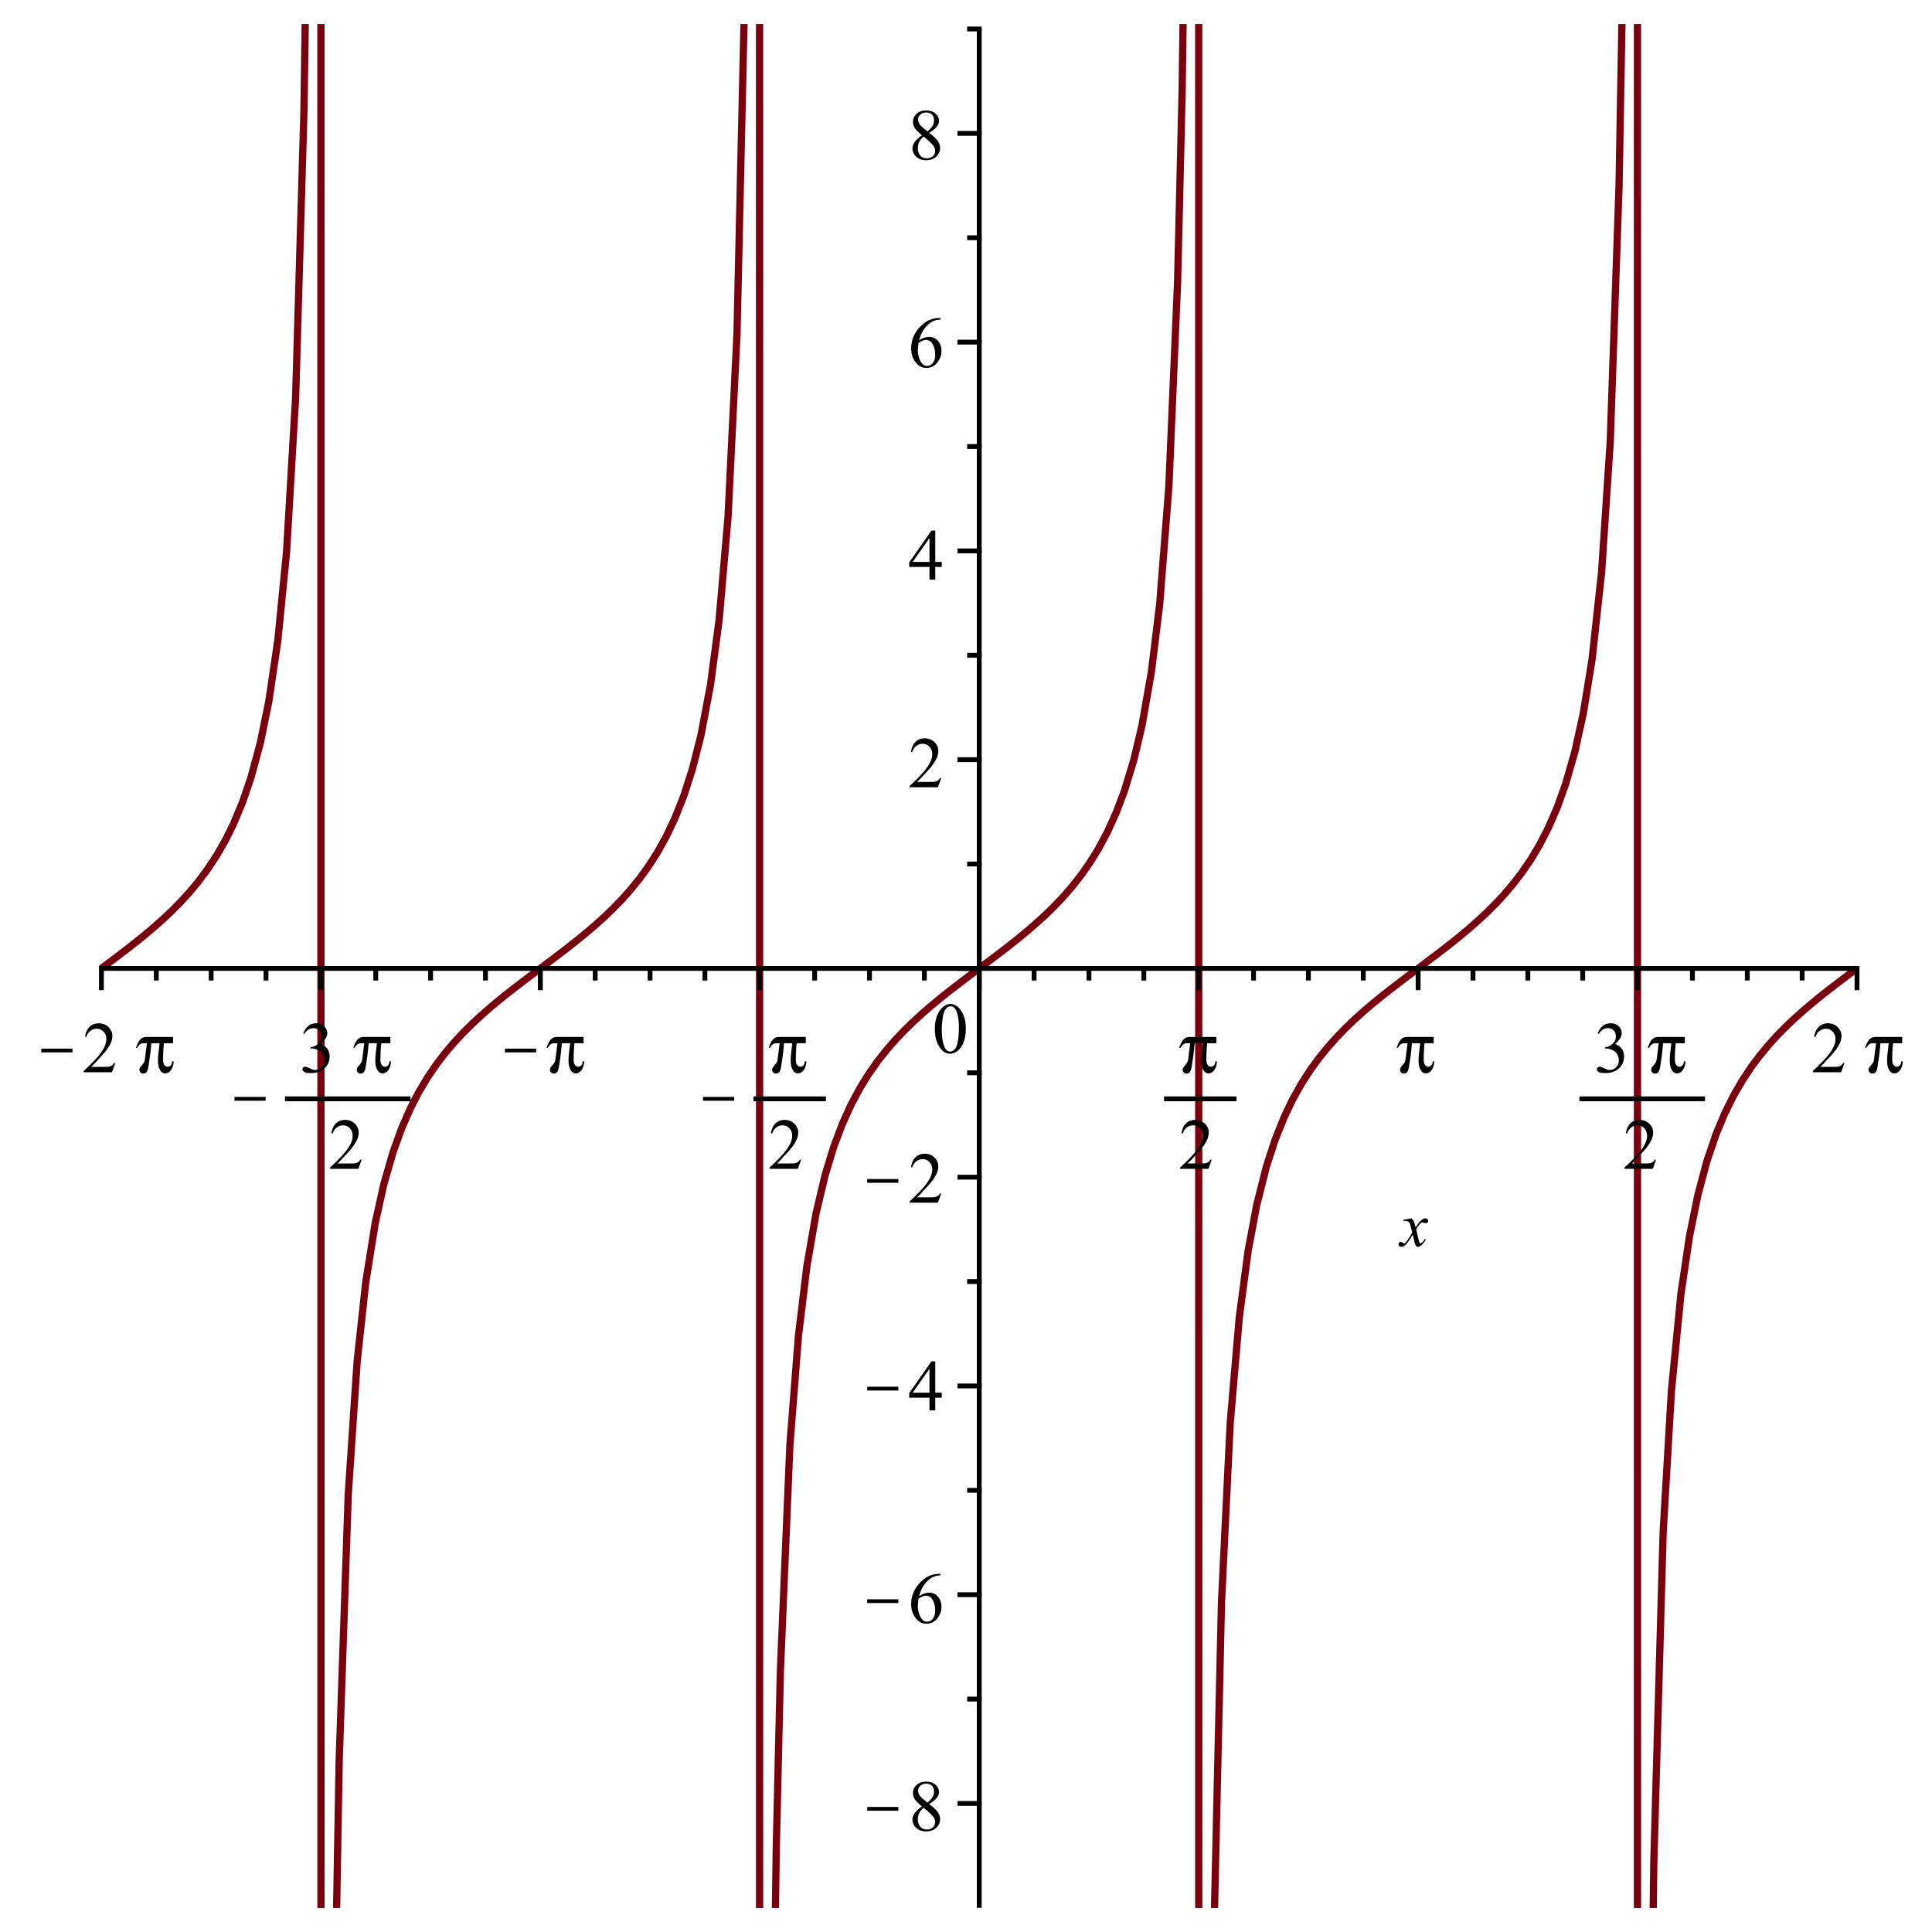 <?xml version="1.0" encoding="UTF-8"?>
<svg xmlns="http://www.w3.org/2000/svg" xmlns:xlink="http://www.w3.org/1999/xlink" width="555pt" height="555pt" viewBox="0 0 555 555" version="1.1">
<defs>
<clipPath id="clip1">
  <path d="M 28 6.898 L 535 6.898 L 535 548.102 L 28 548.102 Z M 28 6.898 "/>
</clipPath>
<clipPath id="clip2">
  <path d="M 11 301 L 20.812 301 L 20.812 303 L 11 303 Z M 11 301 "/>
</clipPath>
<clipPath id="clip3">
  <path d="M 67 315 L 76.312 315 L 76.312 317 L 67 317 Z M 67 315 "/>
</clipPath>
<clipPath id="clip4">
  <path d="M 145 301 L 154.012 301 L 154.012 303 L 145 303 Z M 145 301 "/>
</clipPath>
<clipPath id="clip5">
  <path d="M 201 315 L 210.902 315 L 210.902 317 L 201 317 Z M 201 315 "/>
</clipPath>
<clipPath id="clip6">
  <path d="M 280 7 L 282 7 L 282 548.062 L 280 548.062 Z M 280 7 "/>
</clipPath>
<clipPath id="clip7">
  <path d="M 249 519 L 258.074 519 L 258.074 521 L 249 521 Z M 249 519 "/>
</clipPath>
<clipPath id="clip8">
  <path d="M 249 459 L 258.074 459 L 258.074 461 L 249 461 Z M 249 459 "/>
</clipPath>
<clipPath id="clip9">
  <path d="M 249 398 L 258.074 398 L 258.074 400 L 249 400 Z M 249 398 "/>
</clipPath>
<clipPath id="clip10">
  <path d="M 249 338 L 258.074 338 L 258.074 340 L 249 340 Z M 249 338 "/>
</clipPath>
</defs>
<g id="surface1">
<rect x="0" y="0" width="555" height="555" style="fill:rgb(100%,100%,100%);fill-opacity:1;stroke:none;"/>
<g clip-path="url(#clip1)" clip-rule="nonzero">
<path style="fill:none;stroke-width:20.812;stroke-linecap:butt;stroke-linejoin:round;stroke:rgb(47.069%,0%,5.489%);stroke-opacity:1;stroke-miterlimit:10;" d="M 291.367 2768.047 L 317.891 2787.891 L 340.977 2805.312 L 366.914 2825.156 L 393.008 2845.664 L 419.023 2866.797 L 443.125 2887.188 L 468.086 2909.336 L 493.867 2933.672 L 519.609 2959.688 L 546.055 2988.828 L 569.375 3016.914 L 595.586 3051.953 L 621.953 3091.836 L 647.344 3135.977 L 670.391 3182.461 L 697.812 3248.398 L 721.016 3316.68 L 748.047 3416.914 L 771.953 3533.633 L 798.203 3710.859 L 823.164 3963.906 L 849.258 4409.062 L 873.203 5232.305 L 886.094 6131.406 L 899.023 8046.133 L 905.703 10252.305 L 906.523 10891.914 L 921.836 10891.914 L 922.07 -5341.875 L 936.719 -5341.875 L 937.5 -4884.336 L 943.32 -2809.648 L 949.18 -1618.516 L 961.758 -230.547 L 974.375 493.633 L 1000.43 1257.734 L 1025.938 1638.555 L 1050.586 1866.055 L 1077.969 2036.836 L 1102.539 2148.047 L 1128.828 2239.336 L 1152.617 2305.586 L 1178.633 2365.352 L 1203.125 2412.812 L 1228.711 2455.625 L 1253.75 2492.266 L 1279.922 2526.406 L 1305.156 2556.016 L 1330.977 2583.711 L 1356.562 2609.102 L 1380.078 2630.938 L 1406.992 2654.609 L 1431.094 2674.766 L 1456.797 2695.43 L 1481.406 2714.648 L 1508.711 2735.469 L 1532.344 2753.242 L 1559.219 2773.32 L 1583.672 2791.641 L 1610.391 2811.875 L 1633.516 2829.688 L 1659.805 2850.469 L 1685.195 2871.289 L 1710.586 2892.969 L 1735.898 2915.781 L 1760.156 2939.062 L 1786.445 2966.094 L 1811.445 2994.18 L 1837.812 3026.68 L 1861.641 3059.492 L 1888.008 3100.469 L 1913.242 3145.703 L 1938.438 3198.633 L 1964.727 3265.156 L 1988.984 3340.625 L 2013.789 3438.438 L 2041.172 3583.594 L 2065.977 3770.938 L 2091.367 4064.258 L 2117.148 4590.703 L 2140.859 5641.758 L 2153.516 6898.047 L 2166.133 10080.195 L 2167.617 10891.914 L 2181.992 10891.914 L 2182.188 -5341.875 L 2197.617 -5341.875 L 2197.93 -5070.703 L 2204.648 -2683.398 L 2211.328 -1408.906 L 2218.047 -615.898 L 2229.883 236.133 L 2241.719 748.242 L 2269.062 1397.969 L 2293.711 1712.93 L 2318.125 1914.062 L 2344.336 2064.805 L 2370.664 2175.82 L 2394.648 2254.375 L 2420.078 2321.953 L 2444.922 2376.602 L 2471.836 2426.719 L 2495.156 2464.219 L 2521.875 2502.227 L 2547.031 2534.062 L 2571.953 2562.656 L 2596.875 2588.945 L 2622.305 2613.789 L 2649.258 2638.477 L 2673.945 2659.805 L 2698.359 2680 L 2724.414 2700.781 L 2750.43 2720.977 L 2773.789 2738.672 L 2801.445 2759.453 L 2824.609 2776.758 L 2851.68 2797.07 L 2877.539 2816.719 L 2900.586 2834.57 L 2926.523 2855.234 L 2952.656 2876.836 L 2978.633 2899.375 L 3002.734 2921.445 L 3027.695 2945.781 L 3053.516 2972.891 L 3079.258 3002.422 L 3105.703 3036.055 L 3128.984 3069.102 L 3155.234 3111.328 L 3181.562 3160.586 L 3206.953 3216.758 L 3230.039 3277.891 L 3257.461 3368.242 L 3280.664 3466.602 L 3307.695 3620.703 L 3331.602 3816.406 L 3357.812 4153.047 L 3382.812 4739.219 L 3395.859 5286.875 L 3408.867 6245.664 L 3420.859 8098.984 L 3426.367 10891.914 L 3443.516 10891.914 L 3443.711 -5341.875 L 3458.281 -5341.875 L 3458.633 -5125.039 L 3472.031 -1425.312 L 3485.469 -82.695 L 3508.828 944.492 L 3534.023 1462.773 L 3560.078 1765.82 L 3585.547 1957.227 L 3610.195 2088.672 L 3637.578 2197.5 L 3662.188 2273.633 L 3688.477 2339.609 L 3712.266 2389.531 L 3738.281 2436.211 L 3762.773 2474.375 L 3788.359 2509.688 L 3813.398 2540.625 L 3839.57 2570.039 L 3864.805 2596.055 L 3890.586 2620.82 L 3916.172 2643.867 L 3939.688 2663.984 L 3966.641 2686.055 L 3990.742 2705.117 L 4016.445 2724.922 L 4041.055 2743.516 L 4068.359 2763.984 L 4091.992 2781.68 L 4118.828 2801.875 L 4143.281 2820.508 L 4170.078 2841.406 L 4193.164 2859.961 L 4219.453 2881.914 L 4244.844 2904.219 L 4270.234 2927.773 L 4295.508 2952.93 L 4319.805 2978.984 L 4346.055 3009.766 L 4371.094 3042.305 L 4397.461 3080.781 L 4421.289 3120.508 L 4447.656 3171.406 L 4472.891 3229.375 L 4498.086 3299.609 L 4524.375 3391.875 L 4548.594 3502.305 L 4573.438 3655.391 L 4600.82 3906.133 L 4625.625 4279.727 L 4650.977 5015.938 L 4663.906 5742.422 L 4676.797 7149.375 L 4682.695 8361.016 L 4688.633 10494.414 L 4689.297 10891.914 L 4703.867 10891.914 L 4704.062 -5341.875 L 4719.219 -5341.875 L 4719.453 -5121.016 L 4725.781 -2806.641 L 4738.32 -751.602 L 4750.859 200.078 L 4777.695 1148.789 L 4801.367 1553.828 L 4828.711 1832.539 L 4853.359 1998.633 L 4877.734 2118.359 L 4903.945 2216.25 L 4930.312 2293.359 L 4954.297 2350.781 L 4979.727 2402.148 L 5004.57 2445.156 L 5031.484 2485.703 L 5054.766 2516.914 L 5081.523 2549.141 L 5106.68 2576.758 L 5131.602 2601.953 L 5156.523 2625.508 L 5181.953 2648.164 L 5208.867 2670.938 L 5233.594 2690.977 L 5258.008 2710.117 L 5284.062 2730.117 L 5310.078 2749.727 L 5334.609 2768.047 " transform="matrix(0.1,0,0,-0.1,0,555)"/>
</g>
<path style="fill:none;stroke-width:13.875;stroke-linecap:butt;stroke-linejoin:round;stroke:rgb(0%,0%,0%);stroke-opacity:1;stroke-miterlimit:10;" d="M 291.367 2768.047 L 5334.609 2768.047 " transform="matrix(0.1,0,0,-0.1,0,555)"/>
<path style=" stroke:none;fill-rule:nonzero;fill:rgb(0%,0%,0%);fill-opacity:1;" d="M 405.496 349.996 C 405.785 350.301 406.004 350.609 406.145 350.93 C 406.262 351.129 406.438 351.68 406.664 352.574 L 407.449 351.426 C 407.648 351.137 407.898 350.867 408.195 350.613 C 408.492 350.363 408.746 350.184 408.965 350.082 C 409.109 350.023 409.27 349.996 409.441 349.996 C 409.688 349.996 409.887 350.066 410.039 350.203 C 410.188 350.34 410.266 350.504 410.266 350.691 C 410.266 350.922 410.223 351.078 410.137 351.164 C 409.977 351.312 409.789 351.383 409.57 351.383 C 409.441 351.383 409.312 351.355 409.184 351.297 C 408.906 351.211 408.719 351.164 408.617 351.164 C 408.473 351.164 408.309 351.246 408.117 351.406 C 407.758 351.711 407.324 352.301 406.82 353.184 L 407.535 356.195 C 407.648 356.66 407.742 356.938 407.816 357.031 C 407.891 357.125 407.969 357.172 408.055 357.172 C 408.172 357.172 408.316 357.109 408.488 356.977 C 408.805 356.703 409.082 356.348 409.312 355.914 L 409.613 356.066 C 409.238 356.762 408.77 357.34 408.207 357.801 C 407.891 358.062 407.613 358.191 407.383 358.191 C 407.051 358.191 406.789 358.004 406.602 357.629 C 406.473 357.395 406.219 356.414 405.844 354.68 C 404.918 356.27 404.184 357.289 403.633 357.734 C 403.27 358.039 402.922 358.191 402.59 358.191 C 402.359 358.191 402.145 358.105 401.941 357.93 C 401.809 357.801 401.746 357.629 401.746 357.41 C 401.746 357.223 401.809 357.062 401.941 356.934 C 402.07 356.805 402.23 356.738 402.418 356.738 C 402.605 356.738 402.801 356.832 403.004 357.02 C 403.16 357.152 403.285 357.215 403.371 357.215 C 403.43 357.215 403.516 357.172 403.633 357.086 C 403.906 356.855 404.281 356.371 404.758 355.633 C 405.234 354.895 405.547 354.359 405.691 354.027 C 405.328 352.598 405.137 351.848 405.105 351.773 C 404.977 351.383 404.805 351.109 404.586 350.949 C 404.367 350.789 404.043 350.711 403.609 350.711 C 403.48 350.711 403.328 350.719 403.156 350.734 L 403.156 350.406 L 405.496 349.996 "/>
<path style="fill:none;stroke-width:13.875;stroke-linecap:square;stroke-linejoin:miter;stroke:rgb(0%,0%,0%);stroke-opacity:1;stroke-miterlimit:10;" d="M 291.367 2768.047 L 291.367 2712.578 " transform="matrix(0.1,0,0,-0.1,0,555)"/>
<g clip-path="url(#clip2)" clip-rule="nonzero">
<path style=" stroke:none;fill-rule:nonzero;fill:rgb(0%,0%,0%);fill-opacity:1;" d="M 25.602 302.32 L 11.859 302.32 L 11.859 301.238 L 25.602 301.238 L 25.602 302.32 "/>
</g>
<path style=" stroke:none;fill-rule:nonzero;fill:rgb(0%,0%,0%);fill-opacity:1;" d="M 33.125 305.379 L 32.172 308.023 L 24.043 308.023 L 24.043 307.656 C 26.426 305.473 28.109 303.688 29.082 302.301 C 30.059 300.914 30.547 299.648 30.547 298.508 C 30.547 297.641 30.281 296.926 29.746 296.359 C 29.211 295.797 28.566 295.516 27.816 295.516 C 27.148 295.516 26.547 295.715 26.004 296.113 C 25.465 296.508 25.062 297.09 24.801 297.855 L 24.434 297.855 C 24.605 296.598 25.043 295.637 25.746 294.961 C 26.445 294.289 27.316 293.953 28.355 293.953 C 29.484 293.953 30.418 294.316 31.164 295.039 C 31.91 295.762 32.281 296.605 32.281 297.574 C 32.281 298.27 32.121 298.969 31.805 299.68 C 31.297 300.777 30.48 301.934 29.355 303.145 C 27.676 304.996 26.621 306.109 26.188 306.484 L 29.789 306.484 C 30.523 306.484 31.043 306.461 31.34 306.41 C 31.633 306.359 31.902 306.25 32.141 306.086 C 32.379 305.918 32.586 305.684 32.758 305.379 L 33.125 305.379 "/>
<path style=" stroke:none;fill-rule:nonzero;fill:rgb(0%,0%,0%);fill-opacity:1;" d="M 49.887 304.883 C 49.887 305.285 49.828 305.695 49.711 306.105 C 49.594 306.52 49.438 306.895 49.234 307.234 C 49.031 307.574 48.773 307.844 48.453 308.047 C 48.137 308.246 47.781 308.352 47.391 308.352 C 47 308.352 46.648 308.184 46.328 307.852 C 46.012 307.52 45.75 307.02 45.547 306.355 C 45.52 306.254 45.496 306.129 45.473 305.977 C 45.453 305.824 45.434 305.664 45.418 305.496 C 45.406 305.332 45.395 305.172 45.387 305.012 C 45.379 304.852 45.375 304.723 45.375 304.621 C 45.375 303.828 45.434 303.012 45.547 302.184 C 45.664 301.352 45.758 300.516 45.832 299.68 L 43.469 299.68 C 43.336 301.238 43.199 302.551 43.055 303.613 C 42.91 304.676 42.766 305.633 42.621 306.484 C 42.578 306.699 42.535 306.906 42.492 307.102 C 42.449 307.297 42.391 307.469 42.32 307.613 C 42.176 307.93 41.988 308.145 41.766 308.254 C 41.543 308.359 41.336 308.414 41.148 308.414 C 40.832 308.414 40.566 308.301 40.355 308.078 C 40.148 307.855 40.043 307.605 40.043 307.332 C 40.043 307.039 40.117 306.801 40.27 306.605 C 40.422 306.41 40.59 306.195 40.781 305.965 C 40.969 305.762 41.141 305.547 41.301 305.312 C 41.457 305.086 41.559 304.793 41.602 304.445 L 42.211 299.68 L 41.215 299.68 C 40.996 299.68 40.758 299.73 40.496 299.84 C 40.238 299.949 40.012 300.133 39.824 300.395 L 39.414 301 L 39.066 301 C 39.371 300.02 39.75 299.254 40.207 298.703 C 40.66 298.152 41.266 297.879 42.016 297.879 L 49.711 297.879 L 49.711 299.68 L 47.09 299.68 C 47.043 300.082 47.004 300.504 46.969 300.945 C 46.934 301.387 46.906 301.828 46.895 302.27 C 46.879 302.711 46.867 303.125 46.859 303.516 C 46.852 303.906 46.848 304.238 46.848 304.512 C 46.848 304.742 46.871 304.977 46.914 305.203 C 46.957 305.438 47.039 305.645 47.152 305.824 C 47.27 306.004 47.414 306.152 47.586 306.27 C 47.762 306.383 47.969 306.441 48.215 306.441 C 48.375 306.441 48.555 306.387 48.758 306.281 C 48.961 306.172 49.125 305.988 49.258 305.727 C 49.312 305.625 49.355 305.504 49.375 305.359 C 49.398 305.215 49.414 305.055 49.43 304.883 L 49.887 304.883 "/>
<path style="fill:none;stroke-width:13.875;stroke-linecap:square;stroke-linejoin:miter;stroke:rgb(0%,0%,0%);stroke-opacity:1;stroke-miterlimit:10;" d="M 921.797 2768.047 L 921.797 2712.578 " transform="matrix(0.1,0,0,-0.1,0,555)"/>
<g clip-path="url(#clip3)" clip-rule="nonzero">
<path style=" stroke:none;fill-rule:nonzero;fill:rgb(0%,0%,0%);fill-opacity:1;" d="M 81.102 316.195 L 67.359 316.195 L 67.359 315.113 L 81.102 315.113 L 81.102 316.195 "/>
</g>
<path style=" stroke:none;fill-rule:nonzero;fill:rgb(0%,0%,0%);fill-opacity:1;" d="M 87.086 296.859 C 87.477 295.934 87.973 295.219 88.574 294.715 C 89.172 294.207 89.918 293.953 90.816 293.953 C 91.914 293.953 92.762 294.316 93.352 295.039 C 93.801 295.574 94.023 296.145 94.023 296.754 C 94.023 297.762 93.395 298.805 92.141 299.871 C 92.977 300.203 93.613 300.68 94.047 301.293 C 94.48 301.906 94.695 302.633 94.695 303.473 C 94.695 304.656 94.32 305.684 93.57 306.551 C 92.574 307.691 91.141 308.262 89.277 308.262 C 88.336 308.262 87.703 308.148 87.367 307.914 C 87.035 307.684 86.871 307.438 86.871 307.18 C 86.871 306.977 86.949 306.805 87.109 306.656 C 87.27 306.516 87.457 306.441 87.672 306.441 C 87.848 306.441 88.02 306.473 88.191 306.527 C 88.309 306.559 88.574 306.676 88.984 306.887 C 89.395 307.094 89.676 307.223 89.82 307.266 C 90.078 307.34 90.348 307.375 90.621 307.375 C 91.316 307.375 91.918 307.105 92.43 306.57 C 92.945 306.035 93.199 305.406 93.199 304.684 C 93.199 304.152 93.086 303.633 92.855 303.125 C 92.664 302.734 92.473 302.445 92.27 302.258 C 91.98 301.98 91.578 301.738 91.066 301.52 C 90.551 301.305 90.035 301.195 89.516 301.195 L 89.191 301.195 L 89.191 300.871 C 89.727 300.812 90.262 300.625 90.793 300.305 C 91.328 299.988 91.719 299.605 91.965 299.156 C 92.211 298.711 92.332 298.219 92.332 297.684 C 92.332 296.988 92.117 296.426 91.684 295.992 C 91.25 295.559 90.707 295.344 90.059 295.344 C 89.004 295.344 88.121 295.906 87.414 297.031 L 87.086 296.859 "/>
<path style=" stroke:none;fill-rule:nonzero;fill:rgb(0%,0%,0%);fill-opacity:1;" d="M 112.32 304.883 C 112.32 305.285 112.266 305.695 112.148 306.105 C 112.031 306.52 111.875 306.895 111.672 307.234 C 111.469 307.574 111.211 307.844 110.891 308.047 C 110.574 308.246 110.219 308.352 109.828 308.352 C 109.438 308.352 109.086 308.184 108.766 307.852 C 108.449 307.52 108.188 307.02 107.984 306.355 C 107.957 306.254 107.934 306.129 107.91 305.977 C 107.891 305.824 107.871 305.664 107.855 305.496 C 107.844 305.332 107.832 305.172 107.824 305.012 C 107.816 304.852 107.812 304.723 107.812 304.621 C 107.812 303.828 107.871 303.012 107.984 302.184 C 108.102 301.352 108.195 300.516 108.27 299.68 L 105.906 299.68 C 105.773 301.238 105.637 302.551 105.492 303.613 C 105.348 304.676 105.203 305.633 105.059 306.484 C 105.016 306.699 104.973 306.906 104.93 307.102 C 104.887 307.297 104.828 307.469 104.758 307.613 C 104.613 307.93 104.426 308.145 104.203 308.254 C 103.98 308.359 103.773 308.414 103.586 308.414 C 103.27 308.414 103.004 308.301 102.793 308.078 C 102.586 307.855 102.48 307.605 102.48 307.332 C 102.48 307.039 102.555 306.801 102.707 306.605 C 102.859 306.41 103.027 306.195 103.219 305.965 C 103.406 305.762 103.578 305.547 103.738 305.312 C 103.895 305.086 103.996 304.793 104.039 304.445 L 104.648 299.68 L 103.648 299.68 C 103.434 299.68 103.195 299.73 102.934 299.84 C 102.676 299.949 102.449 300.133 102.262 300.395 L 101.852 301 L 101.504 301 C 101.809 300.02 102.188 299.254 102.645 298.703 C 103.098 298.152 103.699 297.879 104.453 297.879 L 112.148 297.879 L 112.148 299.68 L 109.527 299.68 C 109.48 300.082 109.441 300.504 109.406 300.945 C 109.371 301.387 109.344 301.828 109.328 302.27 C 109.316 302.711 109.305 303.125 109.297 303.516 C 109.289 303.906 109.285 304.238 109.285 304.512 C 109.285 304.742 109.309 304.977 109.352 305.203 C 109.395 305.438 109.477 305.645 109.59 305.824 C 109.707 306.004 109.852 306.152 110.023 306.27 C 110.199 306.383 110.406 306.441 110.652 306.441 C 110.812 306.441 110.992 306.387 111.195 306.281 C 111.398 306.172 111.562 305.988 111.695 305.727 C 111.754 305.625 111.789 305.504 111.812 305.359 C 111.836 305.215 111.852 305.055 111.867 304.883 L 112.32 304.883 "/>
<path style=" stroke:none;fill-rule:nonzero;fill:rgb(0%,0%,0%);fill-opacity:1;" d="M 103.891 333.129 L 102.934 335.773 L 94.805 335.773 L 94.805 335.406 C 97.191 333.223 98.871 331.438 99.844 330.051 C 100.82 328.664 101.309 327.398 101.309 326.258 C 101.309 325.391 101.043 324.676 100.508 324.109 C 99.973 323.547 99.328 323.266 98.578 323.266 C 97.914 323.266 97.309 323.465 96.766 323.863 C 96.227 324.258 95.824 324.84 95.562 325.605 L 95.195 325.605 C 95.367 324.348 95.805 323.387 96.508 322.711 C 97.207 322.039 98.078 321.703 99.121 321.703 C 100.246 321.703 101.184 322.066 101.926 322.789 C 102.672 323.512 103.043 324.355 103.043 325.324 C 103.043 326.02 102.883 326.719 102.566 327.43 C 102.062 328.527 101.242 329.684 100.117 330.895 C 98.441 332.746 97.387 333.859 96.953 334.234 L 100.551 334.234 C 101.289 334.234 101.805 334.211 102.102 334.16 C 102.395 334.109 102.664 334 102.902 333.836 C 103.141 333.668 103.348 333.434 103.52 333.129 L 103.891 333.129 "/>
<path style="fill:none;stroke-width:13.875;stroke-linecap:square;stroke-linejoin:miter;stroke:rgb(0%,0%,0%);stroke-opacity:1;stroke-miterlimit:10;" d="M 825.547 2393.438 L 1172.422 2393.438 " transform="matrix(0.1,0,0,-0.1,0,555)"/>
<path style="fill:none;stroke-width:13.875;stroke-linecap:square;stroke-linejoin:miter;stroke:rgb(0%,0%,0%);stroke-opacity:1;stroke-miterlimit:10;" d="M 1552.188 2768.047 L 1552.188 2712.578 " transform="matrix(0.1,0,0,-0.1,0,555)"/>
<g clip-path="url(#clip4)" clip-rule="nonzero">
<path style=" stroke:none;fill-rule:nonzero;fill:rgb(0%,0%,0%);fill-opacity:1;" d="M 158.805 302.32 L 145.059 302.32 L 145.059 301.238 L 158.805 301.238 L 158.805 302.32 "/>
</g>
<path style=" stroke:none;fill-rule:nonzero;fill:rgb(0%,0%,0%);fill-opacity:1;" d="M 167.82 304.883 C 167.82 305.285 167.766 305.695 167.648 306.105 C 167.531 306.52 167.375 306.895 167.172 307.234 C 166.969 307.574 166.711 307.844 166.391 308.047 C 166.074 308.246 165.719 308.352 165.328 308.352 C 164.938 308.352 164.586 308.184 164.266 307.852 C 163.949 307.52 163.688 307.02 163.484 306.355 C 163.457 306.254 163.434 306.129 163.41 305.977 C 163.387 305.824 163.371 305.664 163.355 305.496 C 163.344 305.332 163.332 305.172 163.324 305.012 C 163.316 304.852 163.312 304.723 163.312 304.621 C 163.312 303.828 163.371 303.012 163.484 302.184 C 163.602 301.352 163.695 300.516 163.77 299.68 L 161.406 299.68 C 161.273 301.238 161.137 302.551 160.992 303.613 C 160.848 304.676 160.703 305.633 160.559 306.484 C 160.516 306.699 160.473 306.906 160.43 307.102 C 160.387 307.297 160.328 307.469 160.258 307.613 C 160.109 307.93 159.926 308.145 159.703 308.254 C 159.48 308.359 159.273 308.414 159.086 308.414 C 158.77 308.414 158.504 308.301 158.293 308.078 C 158.086 307.855 157.98 307.605 157.98 307.332 C 157.98 307.039 158.055 306.801 158.207 306.605 C 158.359 306.41 158.527 306.195 158.715 305.965 C 158.906 305.762 159.078 305.547 159.234 305.312 C 159.395 305.086 159.496 304.793 159.539 304.445 L 160.145 299.68 L 159.148 299.68 C 158.934 299.68 158.695 299.73 158.434 299.84 C 158.176 299.949 157.949 300.133 157.762 300.395 L 157.352 301 L 157.004 301 C 157.309 300.02 157.688 299.254 158.141 298.703 C 158.598 298.152 159.199 297.879 159.953 297.879 L 167.648 297.879 L 167.648 299.68 L 165.023 299.68 C 164.98 300.082 164.941 300.504 164.906 300.945 C 164.871 301.387 164.844 301.828 164.828 302.27 C 164.816 302.711 164.805 303.125 164.797 303.516 C 164.789 303.906 164.785 304.238 164.785 304.512 C 164.785 304.742 164.809 304.977 164.852 305.203 C 164.895 305.438 164.977 305.645 165.09 305.824 C 165.203 306.004 165.352 306.152 165.523 306.27 C 165.695 306.383 165.906 306.441 166.152 306.441 C 166.312 306.441 166.492 306.387 166.695 306.281 C 166.898 306.172 167.062 305.988 167.195 305.727 C 167.25 305.625 167.289 305.504 167.312 305.359 C 167.336 305.215 167.352 305.055 167.367 304.883 L 167.82 304.883 "/>
<path style="fill:none;stroke-width:13.875;stroke-linecap:square;stroke-linejoin:miter;stroke:rgb(0%,0%,0%);stroke-opacity:1;stroke-miterlimit:10;" d="M 2182.578 2768.047 L 2182.578 2712.578 " transform="matrix(0.1,0,0,-0.1,0,555)"/>
<g clip-path="url(#clip5)" clip-rule="nonzero">
<path style=" stroke:none;fill-rule:nonzero;fill:rgb(0%,0%,0%);fill-opacity:1;" d="M 215.691 316.195 L 201.945 316.195 L 201.945 315.113 L 215.691 315.113 L 215.691 316.195 "/>
</g>
<path style=" stroke:none;fill-rule:nonzero;fill:rgb(0%,0%,0%);fill-opacity:1;" d="M 231.648 304.883 C 231.648 305.285 231.59 305.695 231.473 306.105 C 231.355 306.52 231.199 306.895 230.996 307.234 C 230.793 307.574 230.535 307.844 230.215 308.047 C 229.898 308.246 229.543 308.352 229.152 308.352 C 228.766 308.352 228.41 308.184 228.09 307.852 C 227.773 307.52 227.516 307.02 227.312 306.355 C 227.281 306.254 227.258 306.129 227.234 305.977 C 227.215 305.824 227.195 305.664 227.18 305.496 C 227.168 305.332 227.156 305.172 227.148 305.012 C 227.141 304.852 227.137 304.723 227.137 304.621 C 227.137 303.828 227.195 303.012 227.312 302.184 C 227.426 301.352 227.52 300.516 227.594 299.68 L 225.23 299.68 C 225.102 301.238 224.965 302.551 224.816 303.613 C 224.676 304.676 224.527 305.633 224.383 306.484 C 224.34 306.699 224.297 306.906 224.254 307.102 C 224.211 307.297 224.152 307.469 224.082 307.613 C 223.938 307.93 223.754 308.145 223.527 308.254 C 223.305 308.359 223.098 308.414 222.91 308.414 C 222.594 308.414 222.328 308.301 222.117 308.078 C 221.91 307.855 221.805 307.605 221.805 307.332 C 221.805 307.039 221.883 306.801 222.031 306.605 C 222.184 306.41 222.355 306.195 222.539 305.965 C 222.73 305.762 222.902 305.547 223.062 305.312 C 223.223 305.086 223.32 304.793 223.363 304.445 L 223.973 299.68 L 222.977 299.68 C 222.758 299.68 222.52 299.73 222.258 299.84 C 222 299.949 221.773 300.133 221.59 300.395 L 221.176 301 L 220.828 301 C 221.133 300.02 221.512 299.254 221.969 298.703 C 222.422 298.152 223.023 297.879 223.777 297.879 L 231.473 297.879 L 231.473 299.68 L 228.852 299.68 C 228.809 300.082 228.766 300.504 228.73 300.945 C 228.695 301.387 228.672 301.828 228.652 302.27 C 228.641 302.711 228.629 303.125 228.621 303.516 C 228.617 303.906 228.609 304.238 228.609 304.512 C 228.609 304.742 228.633 304.977 228.676 305.203 C 228.719 305.438 228.801 305.645 228.914 305.824 C 229.031 306.004 229.176 306.152 229.348 306.27 C 229.52 306.383 229.73 306.441 229.977 306.441 C 230.137 306.441 230.316 306.387 230.52 306.281 C 230.723 306.172 230.887 305.988 231.02 305.727 C 231.074 305.625 231.117 305.504 231.137 305.359 C 231.16 305.215 231.176 305.055 231.191 304.883 L 231.648 304.883 "/>
<path style=" stroke:none;fill-rule:nonzero;fill:rgb(0%,0%,0%);fill-opacity:1;" d="M 230.152 333.129 L 229.195 335.773 L 221.066 335.773 L 221.066 335.406 C 223.449 333.223 225.133 331.438 226.105 330.051 C 227.086 328.664 227.57 327.398 227.57 326.258 C 227.57 325.391 227.305 324.676 226.77 324.109 C 226.234 323.547 225.59 323.266 224.84 323.266 C 224.176 323.266 223.57 323.465 223.031 323.863 C 222.488 324.258 222.086 324.84 221.828 325.605 L 221.457 325.605 C 221.633 324.348 222.066 323.387 222.77 322.711 C 223.469 322.039 224.34 321.703 225.383 321.703 C 226.508 321.703 227.445 322.066 228.188 322.789 C 228.934 323.512 229.305 324.355 229.305 325.324 C 229.305 326.02 229.148 326.719 228.828 327.43 C 228.324 328.527 227.504 329.684 226.379 330.895 C 224.703 332.746 223.648 333.859 223.215 334.234 L 226.812 334.234 C 227.551 334.234 228.066 334.211 228.363 334.16 C 228.66 334.109 228.926 334 229.164 333.836 C 229.402 333.668 229.609 333.434 229.781 333.129 L 230.152 333.129 "/>
<path style="fill:none;stroke-width:13.875;stroke-linecap:square;stroke-linejoin:miter;stroke:rgb(0%,0%,0%);stroke-opacity:1;stroke-miterlimit:10;" d="M 2171.445 2393.438 L 2365.703 2393.438 " transform="matrix(0.1,0,0,-0.1,0,555)"/>
<path style="fill:none;stroke-width:13.875;stroke-linecap:square;stroke-linejoin:miter;stroke:rgb(0%,0%,0%);stroke-opacity:1;stroke-miterlimit:10;" d="M 2813.008 2768.047 L 2813.008 2712.578 " transform="matrix(0.1,0,0,-0.1,0,555)"/>
<path style=" stroke:none;fill-rule:nonzero;fill:rgb(0%,0%,0%);fill-opacity:1;" d="M 268.547 295.664 C 268.547 294.094 268.781 292.734 269.25 291.602 C 269.719 290.469 270.352 289.625 271.145 289.074 C 271.754 288.629 272.383 288.402 273.035 288.402 C 274.09 288.402 275.035 288.945 275.875 290.031 C 276.93 291.359 277.453 293.164 277.453 295.449 C 277.453 297.055 277.227 298.41 276.762 299.527 C 276.301 300.641 275.711 301.449 274.996 301.953 C 274.281 302.461 273.59 302.711 272.926 302.711 C 271.609 302.711 270.52 301.938 269.652 300.395 C 268.914 299.078 268.547 297.504 268.547 295.664 Z M 270.539 295.926 C 270.539 297.82 270.773 299.367 271.234 300.566 C 271.625 301.578 272.203 302.086 272.969 302.086 C 273.328 302.086 273.703 301.918 274.094 301.586 C 274.484 301.254 274.781 300.703 274.984 299.938 C 275.301 298.77 275.461 297.117 275.461 294.996 C 275.461 293.434 275.297 292.125 274.961 291.07 C 274.73 290.289 274.422 289.742 274.031 289.422 C 273.758 289.191 273.418 289.074 273.012 289.074 C 272.562 289.074 272.16 289.285 271.797 289.703 C 271.305 290.27 270.973 291.152 270.801 292.359 C 270.625 293.566 270.539 294.758 270.539 295.926 "/>
<path style="fill:none;stroke-width:13.875;stroke-linecap:square;stroke-linejoin:miter;stroke:rgb(0%,0%,0%);stroke-opacity:1;stroke-miterlimit:10;" d="M 3443.398 2768.047 L 3443.398 2712.578 " transform="matrix(0.1,0,0,-0.1,0,555)"/>
<path style=" stroke:none;fill-rule:nonzero;fill:rgb(0%,0%,0%);fill-opacity:1;" d="M 349.586 304.883 C 349.586 305.285 349.527 305.695 349.41 306.105 C 349.297 306.52 349.137 306.895 348.934 307.234 C 348.73 307.574 348.473 307.844 348.152 308.047 C 347.836 308.246 347.48 308.352 347.09 308.352 C 346.703 308.352 346.348 308.184 346.027 307.852 C 345.711 307.52 345.453 307.02 345.25 306.355 C 345.219 306.254 345.195 306.129 345.172 305.977 C 345.148 305.824 345.133 305.664 345.117 305.496 C 345.105 305.332 345.094 305.172 345.086 305.012 C 345.078 304.852 345.074 304.723 345.074 304.621 C 345.074 303.828 345.133 303.012 345.25 302.184 C 345.363 301.352 345.457 300.516 345.531 299.68 L 343.168 299.68 C 343.035 301.238 342.898 302.551 342.754 303.613 C 342.609 304.676 342.465 305.633 342.32 306.484 C 342.277 306.699 342.234 306.906 342.191 307.102 C 342.148 307.297 342.09 307.469 342.02 307.613 C 341.871 307.93 341.691 308.145 341.465 308.254 C 341.242 308.359 341.035 308.414 340.848 308.414 C 340.531 308.414 340.266 308.301 340.055 308.078 C 339.848 307.855 339.742 307.605 339.742 307.332 C 339.742 307.039 339.816 306.801 339.969 306.605 C 340.121 306.41 340.289 306.195 340.48 305.965 C 340.668 305.762 340.84 305.547 341 305.312 C 341.16 305.086 341.262 304.793 341.305 304.445 L 341.91 299.68 L 340.914 299.68 C 340.695 299.68 340.457 299.73 340.195 299.84 C 339.938 299.949 339.715 300.133 339.523 300.395 L 339.113 301 L 338.766 301 C 339.07 300.02 339.449 299.254 339.902 298.703 C 340.359 298.152 340.965 297.879 341.715 297.879 L 349.41 297.879 L 349.41 299.68 L 346.789 299.68 C 346.746 300.082 346.703 300.504 346.668 300.945 C 346.633 301.387 346.605 301.828 346.594 302.27 C 346.578 302.711 346.566 303.125 346.559 303.516 C 346.555 303.906 346.551 304.238 346.551 304.512 C 346.551 304.742 346.57 304.977 346.613 305.203 C 346.656 305.438 346.738 305.645 346.852 305.824 C 346.969 306.004 347.113 306.152 347.285 306.27 C 347.461 306.383 347.668 306.441 347.914 306.441 C 348.074 306.441 348.254 306.387 348.457 306.281 C 348.66 306.172 348.824 305.988 348.957 305.727 C 349.012 305.625 349.055 305.504 349.074 305.359 C 349.098 305.215 349.113 305.055 349.129 304.883 L 349.586 304.883 "/>
<path style=" stroke:none;fill-rule:nonzero;fill:rgb(0%,0%,0%);fill-opacity:1;" d="M 348.09 333.129 L 347.133 335.773 L 339.004 335.773 L 339.004 335.406 C 341.391 333.223 343.07 331.438 344.047 330.051 C 345.02 328.664 345.508 327.398 345.508 326.258 C 345.508 325.391 345.242 324.676 344.707 324.109 C 344.172 323.547 343.527 323.266 342.777 323.266 C 342.113 323.266 341.508 323.465 340.969 323.863 C 340.426 324.258 340.023 324.84 339.766 325.605 L 339.395 325.605 C 339.566 324.348 340.004 323.387 340.707 322.711 C 341.406 322.039 342.277 321.703 343.32 321.703 C 344.445 321.703 345.383 322.066 346.125 322.789 C 346.871 323.512 347.242 324.355 347.242 325.324 C 347.242 326.02 347.086 326.719 346.766 327.43 C 346.262 328.527 345.441 329.684 344.316 330.895 C 342.641 332.746 341.586 333.859 341.152 334.234 L 344.75 334.234 C 345.488 334.234 346.004 334.211 346.301 334.16 C 346.598 334.109 346.863 334 347.102 333.836 C 347.34 333.668 347.547 333.434 347.719 333.129 L 348.09 333.129 "/>
<path style="fill:none;stroke-width:13.875;stroke-linecap:square;stroke-linejoin:miter;stroke:rgb(0%,0%,0%);stroke-opacity:1;stroke-miterlimit:10;" d="M 3350.82 2393.438 L 3545.078 2393.438 " transform="matrix(0.1,0,0,-0.1,0,555)"/>
<path style="fill:none;stroke-width:13.875;stroke-linecap:square;stroke-linejoin:miter;stroke:rgb(0%,0%,0%);stroke-opacity:1;stroke-miterlimit:10;" d="M 4073.789 2768.047 L 4073.789 2712.578 " transform="matrix(0.1,0,0,-0.1,0,555)"/>
<path style=" stroke:none;fill-rule:nonzero;fill:rgb(0%,0%,0%);fill-opacity:1;" d="M 412.023 304.883 C 412.023 305.285 411.965 305.695 411.848 306.105 C 411.73 306.52 411.574 306.895 411.371 307.234 C 411.168 307.574 410.91 307.844 410.59 308.047 C 410.273 308.246 409.918 308.352 409.527 308.352 C 409.141 308.352 408.785 308.184 408.465 307.852 C 408.148 307.52 407.891 307.02 407.688 306.355 C 407.656 306.254 407.633 306.129 407.609 305.977 C 407.59 305.824 407.57 305.664 407.555 305.496 C 407.543 305.332 407.531 305.172 407.523 305.012 C 407.516 304.852 407.512 304.723 407.512 304.621 C 407.512 303.828 407.57 303.012 407.688 302.184 C 407.801 301.352 407.895 300.516 407.969 299.68 L 405.605 299.68 C 405.477 301.238 405.34 302.551 405.191 303.613 C 405.051 304.676 404.902 305.633 404.758 306.484 C 404.715 306.699 404.672 306.906 404.629 307.102 C 404.586 307.297 404.527 307.469 404.457 307.613 C 404.312 307.93 404.129 308.145 403.902 308.254 C 403.68 308.359 403.473 308.414 403.285 308.414 C 402.969 308.414 402.703 308.301 402.492 308.078 C 402.285 307.855 402.18 307.605 402.18 307.332 C 402.18 307.039 402.258 306.801 402.406 306.605 C 402.559 306.41 402.73 306.195 402.914 305.965 C 403.105 305.762 403.277 305.547 403.438 305.312 C 403.598 305.086 403.695 304.793 403.738 304.445 L 404.348 299.68 L 403.352 299.68 C 403.133 299.68 402.895 299.73 402.633 299.84 C 402.375 299.949 402.148 300.133 401.965 300.395 L 401.551 301 L 401.203 301 C 401.508 300.02 401.887 299.254 402.344 298.703 C 402.797 298.152 403.398 297.879 404.152 297.879 L 411.848 297.879 L 411.848 299.68 L 409.227 299.68 C 409.184 300.082 409.141 300.504 409.105 300.945 C 409.07 301.387 409.047 301.828 409.027 302.27 C 409.016 302.711 409.004 303.125 408.996 303.516 C 408.992 303.906 408.984 304.238 408.984 304.512 C 408.984 304.742 409.008 304.977 409.051 305.203 C 409.094 305.438 409.176 305.645 409.289 305.824 C 409.406 306.004 409.551 306.152 409.723 306.27 C 409.895 306.383 410.105 306.441 410.352 306.441 C 410.512 306.441 410.691 306.387 410.895 306.281 C 411.098 306.172 411.262 305.988 411.395 305.727 C 411.449 305.625 411.492 305.504 411.512 305.359 C 411.535 305.215 411.551 305.055 411.566 304.883 L 412.023 304.883 "/>
<path style="fill:none;stroke-width:13.875;stroke-linecap:square;stroke-linejoin:miter;stroke:rgb(0%,0%,0%);stroke-opacity:1;stroke-miterlimit:10;" d="M 4704.219 2768.047 L 4704.219 2712.578 " transform="matrix(0.1,0,0,-0.1,0,555)"/>
<path style=" stroke:none;fill-rule:nonzero;fill:rgb(0%,0%,0%);fill-opacity:1;" d="M 458.938 296.859 C 459.324 295.934 459.82 295.219 460.422 294.715 C 461.023 294.207 461.77 293.953 462.664 293.953 C 463.766 293.953 464.609 294.316 465.203 295.039 C 465.648 295.574 465.875 296.145 465.875 296.754 C 465.875 297.762 465.246 298.805 463.988 299.871 C 464.828 300.203 465.461 300.68 465.895 301.293 C 466.328 301.906 466.547 302.633 466.547 303.473 C 466.547 304.656 466.172 305.684 465.418 306.551 C 464.422 307.691 462.992 308.262 461.125 308.262 C 460.188 308.262 459.551 308.148 459.219 307.914 C 458.887 307.684 458.719 307.438 458.719 307.18 C 458.719 306.977 458.801 306.805 458.961 306.656 C 459.117 306.516 459.305 306.441 459.523 306.441 C 459.695 306.441 459.867 306.473 460.043 306.527 C 460.156 306.559 460.422 306.676 460.832 306.887 C 461.246 307.094 461.523 307.223 461.668 307.266 C 461.93 307.34 462.195 307.375 462.469 307.375 C 463.164 307.375 463.77 307.105 464.281 306.57 C 464.797 306.035 465.051 305.406 465.051 304.684 C 465.051 304.152 464.934 303.633 464.703 303.125 C 464.516 302.734 464.32 302.445 464.117 302.258 C 463.828 301.98 463.43 301.738 462.914 301.52 C 462.402 301.305 461.887 301.195 461.363 301.195 L 461.039 301.195 L 461.039 300.871 C 461.574 300.812 462.109 300.625 462.645 300.305 C 463.18 299.988 463.57 299.605 463.816 299.156 C 464.062 298.711 464.184 298.219 464.184 297.684 C 464.184 296.988 463.965 296.426 463.531 295.992 C 463.098 295.559 462.559 295.344 461.906 295.344 C 460.852 295.344 459.969 295.906 459.262 297.031 L 458.938 296.859 "/>
<path style=" stroke:none;fill-rule:nonzero;fill:rgb(0%,0%,0%);fill-opacity:1;" d="M 484.172 304.883 C 484.172 305.285 484.113 305.695 484 306.105 C 483.883 306.52 483.723 306.895 483.52 307.234 C 483.32 307.574 483.059 307.844 482.738 308.047 C 482.422 308.246 482.07 308.352 481.68 308.352 C 481.289 308.352 480.934 308.184 480.617 307.852 C 480.297 307.52 480.039 307.02 479.836 306.355 C 479.809 306.254 479.781 306.129 479.762 305.977 C 479.738 305.824 479.719 305.664 479.707 305.496 C 479.691 305.332 479.68 305.172 479.672 305.012 C 479.664 304.852 479.664 304.723 479.664 304.621 C 479.664 303.828 479.719 303.012 479.836 302.184 C 479.953 301.352 480.047 300.516 480.117 299.68 L 477.754 299.68 C 477.625 301.238 477.488 302.551 477.344 303.613 C 477.199 304.676 477.055 305.633 476.91 306.484 C 476.867 306.699 476.824 306.906 476.781 307.102 C 476.734 307.297 476.68 307.469 476.605 307.613 C 476.461 307.93 476.277 308.145 476.055 308.254 C 475.828 308.359 475.621 308.414 475.434 308.414 C 475.117 308.414 474.855 308.301 474.645 308.078 C 474.434 307.855 474.328 307.605 474.328 307.332 C 474.328 307.039 474.406 306.801 474.559 306.605 C 474.707 306.41 474.879 306.195 475.066 305.965 C 475.254 305.762 475.43 305.547 475.586 305.312 C 475.746 305.086 475.848 304.793 475.891 304.445 L 476.496 299.68 L 475.5 299.68 C 475.281 299.68 475.047 299.73 474.785 299.84 C 474.523 299.949 474.301 300.133 474.113 300.395 L 473.699 301 L 473.355 301 C 473.656 300.02 474.035 299.254 474.492 298.703 C 474.945 298.152 475.551 297.879 476.301 297.879 L 484 297.879 L 484 299.68 L 481.375 299.68 C 481.332 300.082 481.293 300.504 481.258 300.945 C 481.219 301.387 481.195 301.828 481.18 302.27 C 481.164 302.711 481.156 303.125 481.148 303.516 C 481.141 303.906 481.137 304.238 481.137 304.512 C 481.137 304.742 481.16 304.977 481.203 305.203 C 481.246 305.438 481.324 305.645 481.441 305.824 C 481.555 306.004 481.699 306.152 481.871 306.27 C 482.047 306.383 482.258 306.441 482.504 306.441 C 482.66 306.441 482.844 306.387 483.043 306.281 C 483.246 306.172 483.414 305.988 483.543 305.727 C 483.602 305.625 483.641 305.504 483.66 305.359 C 483.684 305.215 483.703 305.055 483.719 304.883 L 484.172 304.883 "/>
<path style=" stroke:none;fill-rule:nonzero;fill:rgb(0%,0%,0%);fill-opacity:1;" d="M 475.738 333.129 L 474.785 335.773 L 466.656 335.773 L 466.656 335.406 C 469.039 333.223 470.719 331.438 471.695 330.051 C 472.672 328.664 473.156 327.398 473.156 326.258 C 473.156 325.391 472.891 324.676 472.355 324.109 C 471.82 323.547 471.18 323.266 470.426 323.266 C 469.762 323.266 469.156 323.465 468.617 323.863 C 468.074 324.258 467.672 324.84 467.414 325.605 L 467.047 325.605 C 467.219 324.348 467.656 323.387 468.355 322.711 C 469.059 322.039 469.93 321.703 470.969 321.703 C 472.098 321.703 473.031 322.066 473.777 322.789 C 474.52 323.512 474.895 324.355 474.895 325.324 C 474.895 326.02 474.734 326.719 474.414 327.43 C 473.91 328.527 473.094 329.684 471.965 330.895 C 470.289 332.746 469.234 333.859 468.801 334.234 L 472.398 334.234 C 473.137 334.234 473.652 334.211 473.949 334.16 C 474.246 334.109 474.516 334 474.754 333.836 C 474.988 333.668 475.195 333.434 475.371 333.129 L 475.738 333.129 "/>
<path style="fill:none;stroke-width:13.875;stroke-linecap:square;stroke-linejoin:miter;stroke:rgb(0%,0%,0%);stroke-opacity:1;stroke-miterlimit:10;" d="M 4544.062 2393.438 L 4890.938 2393.438 " transform="matrix(0.1,0,0,-0.1,0,555)"/>
<path style="fill:none;stroke-width:13.875;stroke-linecap:square;stroke-linejoin:miter;stroke:rgb(0%,0%,0%);stroke-opacity:1;stroke-miterlimit:10;" d="M 5334.609 2768.047 L 5334.609 2712.578 " transform="matrix(0.1,0,0,-0.1,0,555)"/>
<path style=" stroke:none;fill-rule:nonzero;fill:rgb(0%,0%,0%);fill-opacity:1;" d="M 529.852 305.379 L 528.898 308.023 L 520.77 308.023 L 520.77 307.656 C 523.152 305.473 524.832 303.688 525.809 302.301 C 526.785 300.914 527.27 299.648 527.27 298.508 C 527.27 297.641 527.004 296.926 526.469 296.359 C 525.934 295.797 525.289 295.516 524.539 295.516 C 523.875 295.516 523.27 295.715 522.73 296.113 C 522.188 296.508 521.785 297.09 521.527 297.855 L 521.156 297.855 C 521.332 296.598 521.77 295.637 522.469 294.961 C 523.172 294.289 524.039 293.953 525.082 293.953 C 526.211 293.953 527.145 294.316 527.887 295.039 C 528.633 295.762 529.004 296.605 529.004 297.574 C 529.004 298.27 528.848 298.969 528.527 299.68 C 528.023 300.777 527.203 301.934 526.078 303.145 C 524.402 304.996 523.348 306.109 522.914 306.484 L 526.512 306.484 C 527.25 306.484 527.766 306.461 528.062 306.41 C 528.359 306.359 528.629 306.25 528.863 306.086 C 529.102 305.918 529.309 305.684 529.48 305.379 L 529.852 305.379 "/>
<path style=" stroke:none;fill-rule:nonzero;fill:rgb(0%,0%,0%);fill-opacity:1;" d="M 546.609 304.883 C 546.609 305.285 546.551 305.695 546.438 306.105 C 546.32 306.52 546.16 306.895 545.961 307.234 C 545.758 307.574 545.496 307.844 545.18 308.047 C 544.859 308.246 544.508 308.352 544.117 308.352 C 543.727 308.352 543.371 308.184 543.055 307.852 C 542.734 307.52 542.477 307.02 542.273 306.355 C 542.246 306.254 542.219 306.129 542.199 305.977 C 542.176 305.824 542.156 305.664 542.145 305.496 C 542.129 305.332 542.117 305.172 542.109 305.012 C 542.102 304.852 542.102 304.723 542.102 304.621 C 542.102 303.828 542.156 303.012 542.273 302.184 C 542.391 301.352 542.484 300.516 542.555 299.68 L 540.191 299.68 C 540.062 301.238 539.926 302.551 539.781 303.613 C 539.637 304.676 539.492 305.633 539.348 306.484 C 539.305 306.699 539.262 306.906 539.219 307.102 C 539.172 307.297 539.117 307.469 539.043 307.613 C 538.898 307.93 538.715 308.145 538.488 308.254 C 538.266 308.359 538.059 308.414 537.871 308.414 C 537.555 308.414 537.289 308.301 537.078 308.078 C 536.871 307.855 536.766 307.605 536.766 307.332 C 536.766 307.039 536.844 306.801 536.996 306.605 C 537.145 306.41 537.316 306.195 537.504 305.965 C 537.691 305.762 537.867 305.547 538.023 305.312 C 538.184 305.086 538.285 304.793 538.328 304.445 L 538.934 299.68 L 537.938 299.68 C 537.719 299.68 537.484 299.73 537.223 299.84 C 536.965 299.949 536.738 300.133 536.551 300.395 L 536.137 301 L 535.789 301 C 536.094 300.02 536.473 299.254 536.93 298.703 C 537.383 298.152 537.988 297.879 538.738 297.879 L 546.438 297.879 L 546.438 299.68 L 543.812 299.68 C 543.77 300.082 543.73 300.504 543.691 300.945 C 543.656 301.387 543.633 301.828 543.617 302.27 C 543.602 302.711 543.594 303.125 543.586 303.516 C 543.578 303.906 543.574 304.238 543.574 304.512 C 543.574 304.742 543.598 304.977 543.641 305.203 C 543.684 305.438 543.762 305.645 543.879 305.824 C 543.992 306.004 544.137 306.152 544.312 306.27 C 544.484 306.383 544.695 306.441 544.941 306.441 C 545.098 306.441 545.277 306.387 545.48 306.281 C 545.684 306.172 545.852 305.988 545.98 305.727 C 546.039 305.625 546.078 305.504 546.098 305.359 C 546.121 305.215 546.141 305.055 546.156 304.883 L 546.609 304.883 "/>
<path style="fill:none;stroke-width:13.875;stroke-linecap:square;stroke-linejoin:miter;stroke:rgb(0%,0%,0%);stroke-opacity:1;stroke-miterlimit:10;" d="M 448.984 2768.047 L 448.984 2740.312 " transform="matrix(0.1,0,0,-0.1,0,555)"/>
<path style="fill:none;stroke-width:13.875;stroke-linecap:square;stroke-linejoin:miter;stroke:rgb(0%,0%,0%);stroke-opacity:1;stroke-miterlimit:10;" d="M 606.562 2768.047 L 606.562 2740.312 " transform="matrix(0.1,0,0,-0.1,0,555)"/>
<path style="fill:none;stroke-width:13.875;stroke-linecap:square;stroke-linejoin:miter;stroke:rgb(0%,0%,0%);stroke-opacity:1;stroke-miterlimit:10;" d="M 764.18 2768.047 L 764.18 2740.312 " transform="matrix(0.1,0,0,-0.1,0,555)"/>
<path style="fill:none;stroke-width:13.875;stroke-linecap:square;stroke-linejoin:miter;stroke:rgb(0%,0%,0%);stroke-opacity:1;stroke-miterlimit:10;" d="M 1079.375 2768.047 L 1079.375 2740.312 " transform="matrix(0.1,0,0,-0.1,0,555)"/>
<path style="fill:none;stroke-width:13.875;stroke-linecap:square;stroke-linejoin:miter;stroke:rgb(0%,0%,0%);stroke-opacity:1;stroke-miterlimit:10;" d="M 1236.992 2768.047 L 1236.992 2740.312 " transform="matrix(0.1,0,0,-0.1,0,555)"/>
<path style="fill:none;stroke-width:13.875;stroke-linecap:square;stroke-linejoin:miter;stroke:rgb(0%,0%,0%);stroke-opacity:1;stroke-miterlimit:10;" d="M 1394.609 2768.047 L 1394.609 2740.312 " transform="matrix(0.1,0,0,-0.1,0,555)"/>
<path style="fill:none;stroke-width:13.875;stroke-linecap:square;stroke-linejoin:miter;stroke:rgb(0%,0%,0%);stroke-opacity:1;stroke-miterlimit:10;" d="M 1709.805 2768.047 L 1709.805 2740.312 " transform="matrix(0.1,0,0,-0.1,0,555)"/>
<path style="fill:none;stroke-width:13.875;stroke-linecap:square;stroke-linejoin:miter;stroke:rgb(0%,0%,0%);stroke-opacity:1;stroke-miterlimit:10;" d="M 1867.383 2768.047 L 1867.383 2740.312 " transform="matrix(0.1,0,0,-0.1,0,555)"/>
<path style="fill:none;stroke-width:13.875;stroke-linecap:square;stroke-linejoin:miter;stroke:rgb(0%,0%,0%);stroke-opacity:1;stroke-miterlimit:10;" d="M 2025 2768.047 L 2025 2740.312 " transform="matrix(0.1,0,0,-0.1,0,555)"/>
<path style="fill:none;stroke-width:13.875;stroke-linecap:square;stroke-linejoin:miter;stroke:rgb(0%,0%,0%);stroke-opacity:1;stroke-miterlimit:10;" d="M 2340.195 2768.047 L 2340.195 2740.312 " transform="matrix(0.1,0,0,-0.1,0,555)"/>
<path style="fill:none;stroke-width:13.875;stroke-linecap:square;stroke-linejoin:miter;stroke:rgb(0%,0%,0%);stroke-opacity:1;stroke-miterlimit:10;" d="M 2497.773 2768.047 L 2497.773 2740.312 " transform="matrix(0.1,0,0,-0.1,0,555)"/>
<path style="fill:none;stroke-width:13.875;stroke-linecap:square;stroke-linejoin:miter;stroke:rgb(0%,0%,0%);stroke-opacity:1;stroke-miterlimit:10;" d="M 2655.391 2768.047 L 2655.391 2740.312 " transform="matrix(0.1,0,0,-0.1,0,555)"/>
<path style="fill:none;stroke-width:13.875;stroke-linecap:square;stroke-linejoin:miter;stroke:rgb(0%,0%,0%);stroke-opacity:1;stroke-miterlimit:10;" d="M 2970.586 2768.047 L 2970.586 2740.312 " transform="matrix(0.1,0,0,-0.1,0,555)"/>
<path style="fill:none;stroke-width:13.875;stroke-linecap:square;stroke-linejoin:miter;stroke:rgb(0%,0%,0%);stroke-opacity:1;stroke-miterlimit:10;" d="M 3128.203 2768.047 L 3128.203 2740.312 " transform="matrix(0.1,0,0,-0.1,0,555)"/>
<path style="fill:none;stroke-width:13.875;stroke-linecap:square;stroke-linejoin:miter;stroke:rgb(0%,0%,0%);stroke-opacity:1;stroke-miterlimit:10;" d="M 3285.781 2768.047 L 3285.781 2740.312 " transform="matrix(0.1,0,0,-0.1,0,555)"/>
<path style="fill:none;stroke-width:13.875;stroke-linecap:square;stroke-linejoin:miter;stroke:rgb(0%,0%,0%);stroke-opacity:1;stroke-miterlimit:10;" d="M 3600.977 2768.047 L 3600.977 2740.312 " transform="matrix(0.1,0,0,-0.1,0,555)"/>
<path style="fill:none;stroke-width:13.875;stroke-linecap:square;stroke-linejoin:miter;stroke:rgb(0%,0%,0%);stroke-opacity:1;stroke-miterlimit:10;" d="M 3758.594 2768.047 L 3758.594 2740.312 " transform="matrix(0.1,0,0,-0.1,0,555)"/>
<path style="fill:none;stroke-width:13.875;stroke-linecap:square;stroke-linejoin:miter;stroke:rgb(0%,0%,0%);stroke-opacity:1;stroke-miterlimit:10;" d="M 3916.211 2768.047 L 3916.211 2740.312 " transform="matrix(0.1,0,0,-0.1,0,555)"/>
<path style="fill:none;stroke-width:13.875;stroke-linecap:square;stroke-linejoin:miter;stroke:rgb(0%,0%,0%);stroke-opacity:1;stroke-miterlimit:10;" d="M 4231.406 2768.047 L 4231.406 2740.312 " transform="matrix(0.1,0,0,-0.1,0,555)"/>
<path style="fill:none;stroke-width:13.875;stroke-linecap:square;stroke-linejoin:miter;stroke:rgb(0%,0%,0%);stroke-opacity:1;stroke-miterlimit:10;" d="M 4389.023 2768.047 L 4389.023 2740.312 " transform="matrix(0.1,0,0,-0.1,0,555)"/>
<path style="fill:none;stroke-width:13.875;stroke-linecap:square;stroke-linejoin:miter;stroke:rgb(0%,0%,0%);stroke-opacity:1;stroke-miterlimit:10;" d="M 4546.602 2768.047 L 4546.602 2740.312 " transform="matrix(0.1,0,0,-0.1,0,555)"/>
<path style="fill:none;stroke-width:13.875;stroke-linecap:square;stroke-linejoin:miter;stroke:rgb(0%,0%,0%);stroke-opacity:1;stroke-miterlimit:10;" d="M 4861.797 2768.047 L 4861.797 2740.312 " transform="matrix(0.1,0,0,-0.1,0,555)"/>
<path style="fill:none;stroke-width:13.875;stroke-linecap:square;stroke-linejoin:miter;stroke:rgb(0%,0%,0%);stroke-opacity:1;stroke-miterlimit:10;" d="M 5019.414 2768.047 L 5019.414 2740.312 " transform="matrix(0.1,0,0,-0.1,0,555)"/>
<path style="fill:none;stroke-width:13.875;stroke-linecap:square;stroke-linejoin:miter;stroke:rgb(0%,0%,0%);stroke-opacity:1;stroke-miterlimit:10;" d="M 5176.992 2768.047 L 5176.992 2740.312 " transform="matrix(0.1,0,0,-0.1,0,555)"/>
<g clip-path="url(#clip6)" clip-rule="nonzero">
<path style="fill:none;stroke-width:13.875;stroke-linecap:butt;stroke-linejoin:round;stroke:rgb(0%,0%,0%);stroke-opacity:1;stroke-miterlimit:10;" d="M 2813.008 69.375 L 2813.008 5466.758 " transform="matrix(0.1,0,0,-0.1,0,555)"/>
</g>
<path style="fill:none;stroke-width:13.875;stroke-linecap:square;stroke-linejoin:miter;stroke:rgb(0%,0%,0%);stroke-opacity:1;stroke-miterlimit:10;" d="M 2813.008 369.258 L 2757.5 369.258 " transform="matrix(0.1,0,0,-0.1,0,555)"/>
<g clip-path="url(#clip7)" clip-rule="nonzero">
<path style=" stroke:none;fill-rule:nonzero;fill:rgb(0%,0%,0%);fill-opacity:1;" d="M 262.867 520.16 L 249.121 520.16 L 249.121 519.078 L 262.867 519.078 L 262.867 520.16 "/>
</g>
<path style=" stroke:none;fill-rule:nonzero;fill:rgb(0%,0%,0%);fill-opacity:1;" d="M 264.84 518.926 C 263.754 518.027 263.055 517.309 262.734 516.77 C 262.418 516.227 262.258 515.664 262.258 515.086 C 262.258 514.191 262.605 513.418 263.301 512.766 C 263.992 512.117 264.91 511.793 266.055 511.793 C 267.164 511.793 268.062 512.094 268.742 512.703 C 269.422 513.309 269.758 513.996 269.758 514.762 C 269.758 515.281 269.574 515.809 269.207 516.344 C 268.84 516.879 268.074 517.508 266.922 518.23 C 268.105 519.156 268.891 519.879 269.281 520.398 C 269.805 521.094 270.062 521.824 270.062 522.59 C 270.062 523.555 269.695 524.383 268.957 525.07 C 268.219 525.758 267.254 526.098 266.055 526.098 C 264.738 526.098 263.711 525.695 262.973 524.887 C 262.395 524.223 262.105 523.496 262.105 522.719 C 262.105 522.109 262.312 521.508 262.727 520.906 C 263.137 520.309 263.84 519.648 264.84 518.926 Z M 266.441 517.84 C 267.254 517.102 267.766 516.523 267.98 516.094 C 268.199 515.668 268.309 515.188 268.309 514.652 C 268.309 513.945 268.109 513.391 267.711 512.984 C 267.312 512.582 266.77 512.379 266.074 512.379 C 265.379 512.379 264.816 512.582 264.383 512.984 C 263.949 513.391 263.734 513.859 263.734 514.395 C 263.734 514.738 263.824 515.09 264.004 515.445 C 264.184 515.797 264.441 516.137 264.773 516.453 Z M 265.316 519.316 C 264.754 519.777 264.336 520.289 264.07 520.852 C 263.801 521.418 263.668 522.023 263.668 522.676 C 263.668 523.543 263.906 524.238 264.383 524.766 C 264.859 525.293 265.469 525.559 266.203 525.559 C 266.941 525.559 267.531 525.352 267.973 524.941 C 268.41 524.527 268.633 524.027 268.633 523.434 C 268.633 522.941 268.504 522.504 268.242 522.109 C 267.766 521.402 266.789 520.469 265.316 519.316 "/>
<path style="fill:none;stroke-width:13.875;stroke-linecap:square;stroke-linejoin:miter;stroke:rgb(0%,0%,0%);stroke-opacity:1;stroke-miterlimit:10;" d="M 2813.008 968.945 L 2757.5 968.945 " transform="matrix(0.1,0,0,-0.1,0,555)"/>
<g clip-path="url(#clip8)" clip-rule="nonzero">
<path style=" stroke:none;fill-rule:nonzero;fill:rgb(0%,0%,0%);fill-opacity:1;" d="M 262.867 460.496 L 249.121 460.496 L 249.121 459.414 L 262.867 459.414 L 262.867 460.496 "/>
</g>
<path style=" stroke:none;fill-rule:nonzero;fill:rgb(0%,0%,0%);fill-opacity:1;" d="M 270.172 452.129 L 270.172 452.52 C 269.273 452.605 268.547 452.781 267.98 453.051 C 267.418 453.316 266.863 453.727 266.312 454.277 C 265.762 454.824 265.309 455.438 264.945 456.105 C 264.586 456.777 264.281 457.578 264.035 458.504 C 265.004 457.84 265.98 457.508 266.965 457.508 C 267.902 457.508 268.719 457.887 269.41 458.645 C 270.105 459.402 270.453 460.375 270.453 461.559 C 270.453 462.715 270.105 463.773 269.41 464.727 C 268.574 465.867 267.461 466.438 266.074 466.438 C 265.137 466.438 264.332 466.125 263.668 465.508 C 262.383 464.293 261.738 462.723 261.738 460.801 C 261.738 459.559 261.988 458.383 262.484 457.277 C 262.984 456.172 263.691 455.188 264.609 454.32 C 265.527 453.453 266.406 452.871 267.246 452.574 C 268.082 452.277 268.863 452.129 269.586 452.129 Z M 263.863 459.238 C 263.734 460.164 263.668 460.91 263.668 461.473 C 263.668 462.125 263.789 462.828 264.035 463.586 C 264.281 464.348 264.637 464.949 265.098 465.398 C 265.445 465.715 265.871 465.875 266.379 465.875 C 266.957 465.875 267.48 465.598 267.949 465.039 C 268.418 464.484 268.656 463.691 268.656 462.664 C 268.656 461.508 268.422 460.508 267.961 459.664 C 267.496 458.816 266.84 458.395 265.988 458.395 C 265.727 458.395 265.453 458.449 265.164 458.559 C 264.875 458.664 264.441 458.895 263.863 459.238 "/>
<path style="fill:none;stroke-width:13.875;stroke-linecap:square;stroke-linejoin:miter;stroke:rgb(0%,0%,0%);stroke-opacity:1;stroke-miterlimit:10;" d="M 2813.008 1568.633 L 2757.5 1568.633 " transform="matrix(0.1,0,0,-0.1,0,555)"/>
<g clip-path="url(#clip9)" clip-rule="nonzero">
<path style=" stroke:none;fill-rule:nonzero;fill:rgb(0%,0%,0%);fill-opacity:1;" d="M 262.867 399.445 L 249.121 399.445 L 249.121 398.363 L 262.867 398.363 L 262.867 399.445 "/>
</g>
<path style=" stroke:none;fill-rule:nonzero;fill:rgb(0%,0%,0%);fill-opacity:1;" d="M 270.539 400.074 L 270.539 401.508 L 268.676 401.508 L 268.676 405.148 L 267.008 405.148 L 267.008 401.508 L 261.176 401.508 L 261.176 400.207 L 267.57 391.078 L 268.676 391.078 L 268.676 400.074 Z M 267.008 400.074 L 267.008 393.227 L 262.172 400.074 Z M 267.008 400.074 "/>
<path style="fill:none;stroke-width:13.875;stroke-linecap:square;stroke-linejoin:miter;stroke:rgb(0%,0%,0%);stroke-opacity:1;stroke-miterlimit:10;" d="M 2813.008 2168.359 L 2757.5 2168.359 " transform="matrix(0.1,0,0,-0.1,0,555)"/>
<g clip-path="url(#clip10)" clip-rule="nonzero">
<path style=" stroke:none;fill-rule:nonzero;fill:rgb(0%,0%,0%);fill-opacity:1;" d="M 262.867 339.785 L 249.121 339.785 L 249.121 338.699 L 262.867 338.699 L 262.867 339.785 "/>
</g>
<path style=" stroke:none;fill-rule:nonzero;fill:rgb(0%,0%,0%);fill-opacity:1;" d="M 270.391 342.84 L 269.434 345.488 L 261.305 345.488 L 261.305 345.117 C 263.688 342.938 265.367 341.152 266.344 339.766 C 267.32 338.379 267.809 337.109 267.809 335.969 C 267.809 335.102 267.539 334.387 267.008 333.824 C 266.473 333.258 265.828 332.977 265.074 332.977 C 264.41 332.977 263.809 333.176 263.266 333.574 C 262.727 333.973 262.324 334.555 262.062 335.316 L 261.695 335.316 C 261.867 334.062 262.305 333.098 263.008 332.426 C 263.707 331.754 264.578 331.418 265.617 331.418 C 266.746 331.418 267.684 331.777 268.426 332.5 C 269.172 333.223 269.543 334.066 269.543 335.035 C 269.543 335.73 269.383 336.434 269.066 337.141 C 268.562 338.238 267.742 339.395 266.617 340.609 C 264.938 342.461 263.883 343.57 263.453 343.945 L 267.051 343.945 C 267.789 343.945 268.305 343.922 268.598 343.871 C 268.895 343.82 269.164 343.715 269.402 343.547 C 269.641 343.379 269.848 343.145 270.02 342.84 L 270.391 342.84 "/>
<path style="fill:none;stroke-width:13.875;stroke-linecap:square;stroke-linejoin:miter;stroke:rgb(0%,0%,0%);stroke-opacity:1;stroke-miterlimit:10;" d="M 2813.008 2768.047 L 2757.5 2768.047 " transform="matrix(0.1,0,0,-0.1,0,555)"/>
<path style="fill:none;stroke-width:13.875;stroke-linecap:square;stroke-linejoin:miter;stroke:rgb(0%,0%,0%);stroke-opacity:1;stroke-miterlimit:10;" d="M 2813.008 3367.773 L 2757.5 3367.773 " transform="matrix(0.1,0,0,-0.1,0,555)"/>
<path style=" stroke:none;fill-rule:nonzero;fill:rgb(0%,0%,0%);fill-opacity:1;" d="M 270.391 223.516 L 269.434 226.16 L 261.305 226.16 L 261.305 225.793 C 263.688 223.609 265.367 221.828 266.344 220.438 C 267.32 219.051 267.809 217.785 267.809 216.645 C 267.809 215.777 267.539 215.062 267.008 214.496 C 266.473 213.934 265.828 213.652 265.074 213.652 C 264.41 213.652 263.809 213.852 263.266 214.25 C 262.727 214.645 262.324 215.227 262.062 215.992 L 261.695 215.992 C 261.867 214.734 262.305 213.773 263.008 213.098 C 263.707 212.43 264.578 212.094 265.617 212.094 C 266.746 212.094 267.684 212.453 268.426 213.176 C 269.172 213.898 269.543 214.742 269.543 215.711 C 269.543 216.406 269.383 217.109 269.066 217.816 C 268.562 218.914 267.742 220.07 266.617 221.285 C 264.938 223.133 263.883 224.246 263.453 224.621 L 267.051 224.621 C 267.789 224.621 268.305 224.598 268.598 224.547 C 268.895 224.496 269.164 224.387 269.402 224.223 C 269.641 224.055 269.848 223.82 270.02 223.516 L 270.391 223.516 "/>
<path style="fill:none;stroke-width:13.875;stroke-linecap:square;stroke-linejoin:miter;stroke:rgb(0%,0%,0%);stroke-opacity:1;stroke-miterlimit:10;" d="M 2813.008 3967.5 L 2757.5 3967.5 " transform="matrix(0.1,0,0,-0.1,0,555)"/>
<path style=" stroke:none;fill-rule:nonzero;fill:rgb(0%,0%,0%);fill-opacity:1;" d="M 270.539 161.426 L 270.539 162.859 L 268.676 162.859 L 268.676 166.5 L 267.008 166.5 L 267.008 162.859 L 261.176 162.859 L 261.176 161.555 L 267.57 152.43 L 268.676 152.43 L 268.676 161.426 Z M 267.008 161.426 L 267.008 154.574 L 262.172 161.426 Z M 267.008 161.426 "/>
<path style="fill:none;stroke-width:13.875;stroke-linecap:square;stroke-linejoin:miter;stroke:rgb(0%,0%,0%);stroke-opacity:1;stroke-miterlimit:10;" d="M 2813.008 4567.188 L 2757.5 4567.188 " transform="matrix(0.1,0,0,-0.1,0,555)"/>
<path style=" stroke:none;fill-rule:nonzero;fill:rgb(0%,0%,0%);fill-opacity:1;" d="M 270.172 91.379 L 270.172 91.77 C 269.273 91.855 268.547 92.035 267.98 92.301 C 267.418 92.57 266.863 92.977 266.312 93.527 C 265.762 94.074 265.309 94.688 264.945 95.359 C 264.586 96.031 264.281 96.828 264.035 97.754 C 265.004 97.09 265.98 96.758 266.965 96.758 C 267.902 96.758 268.719 97.137 269.41 97.895 C 270.105 98.652 270.453 99.625 270.453 100.812 C 270.453 101.969 270.105 103.023 269.41 103.977 C 268.574 105.117 267.461 105.688 266.074 105.688 C 265.137 105.688 264.332 105.379 263.668 104.758 C 262.383 103.543 261.738 101.973 261.738 100.051 C 261.738 98.809 261.988 97.633 262.484 96.527 C 262.984 95.422 263.691 94.438 264.609 93.57 C 265.527 92.703 266.406 92.121 267.246 91.824 C 268.082 91.527 268.863 91.379 269.586 91.379 Z M 263.863 98.492 C 263.734 99.414 263.668 100.16 263.668 100.723 C 263.668 101.375 263.789 102.078 264.035 102.836 C 264.281 103.598 264.637 104.199 265.098 104.648 C 265.445 104.965 265.871 105.125 266.379 105.125 C 266.957 105.125 267.48 104.848 267.949 104.289 C 268.418 103.734 268.656 102.941 268.656 101.914 C 268.656 100.762 268.422 99.758 267.961 98.914 C 267.496 98.066 266.84 97.645 265.988 97.645 C 265.727 97.645 265.453 97.699 265.164 97.809 C 264.875 97.914 264.441 98.145 263.863 98.492 "/>
<path style="fill:none;stroke-width:13.875;stroke-linecap:square;stroke-linejoin:miter;stroke:rgb(0%,0%,0%);stroke-opacity:1;stroke-miterlimit:10;" d="M 2813.008 5166.875 L 2757.5 5166.875 " transform="matrix(0.1,0,0,-0.1,0,555)"/>
<path style=" stroke:none;fill-rule:nonzero;fill:rgb(0%,0%,0%);fill-opacity:1;" d="M 264.84 38.852 C 263.754 37.953 263.055 37.234 262.734 36.691 C 262.418 36.152 262.258 35.59 262.258 35.012 C 262.258 34.117 262.605 33.344 263.301 32.691 C 263.992 32.043 264.91 31.719 266.055 31.719 C 267.164 31.719 268.062 32.02 268.742 32.629 C 269.422 33.234 269.758 33.922 269.758 34.688 C 269.758 35.207 269.574 35.734 269.207 36.27 C 268.84 36.805 268.074 37.434 266.922 38.156 C 268.105 39.082 268.891 39.805 269.281 40.324 C 269.805 41.02 270.062 41.746 270.062 42.516 C 270.062 43.48 269.695 44.309 268.957 44.996 C 268.219 45.684 267.254 46.027 266.055 46.027 C 264.738 46.027 263.711 45.621 262.973 44.812 C 262.395 44.148 262.105 43.426 262.105 42.645 C 262.105 42.035 262.312 41.434 262.727 40.836 C 263.137 40.234 263.84 39.574 264.84 38.852 Z M 266.441 37.766 C 267.254 37.027 267.766 36.445 267.98 36.02 C 268.199 35.594 268.309 35.113 268.309 34.578 C 268.309 33.871 268.109 33.312 267.711 32.91 C 267.312 32.504 266.77 32.305 266.074 32.305 C 265.379 32.305 264.816 32.504 264.383 32.91 C 263.949 33.312 263.734 33.785 263.734 34.32 C 263.734 34.664 263.824 35.016 264.004 35.371 C 264.184 35.727 264.441 36.062 264.773 36.379 Z M 265.316 39.238 C 264.754 39.703 264.336 40.215 264.07 40.777 C 263.801 41.344 263.668 41.949 263.668 42.602 C 263.668 43.469 263.906 44.164 264.383 44.691 C 264.859 45.219 265.469 45.484 266.203 45.484 C 266.941 45.484 267.531 45.277 267.973 44.867 C 268.41 44.453 268.633 43.953 268.633 43.359 C 268.633 42.867 268.504 42.426 268.242 42.035 C 267.766 41.328 266.789 40.395 265.316 39.238 "/>
<path style="fill:none;stroke-width:13.875;stroke-linecap:square;stroke-linejoin:miter;stroke:rgb(0%,0%,0%);stroke-opacity:1;stroke-miterlimit:10;" d="M 2813.008 669.102 L 2785.234 669.102 " transform="matrix(0.1,0,0,-0.1,0,555)"/>
<path style="fill:none;stroke-width:13.875;stroke-linecap:square;stroke-linejoin:miter;stroke:rgb(0%,0%,0%);stroke-opacity:1;stroke-miterlimit:10;" d="M 2813.008 1268.789 L 2785.234 1268.789 " transform="matrix(0.1,0,0,-0.1,0,555)"/>
<path style="fill:none;stroke-width:13.875;stroke-linecap:square;stroke-linejoin:miter;stroke:rgb(0%,0%,0%);stroke-opacity:1;stroke-miterlimit:10;" d="M 2813.008 1868.516 L 2785.234 1868.516 " transform="matrix(0.1,0,0,-0.1,0,555)"/>
<path style="fill:none;stroke-width:13.875;stroke-linecap:square;stroke-linejoin:miter;stroke:rgb(0%,0%,0%);stroke-opacity:1;stroke-miterlimit:10;" d="M 2813.008 2468.203 L 2785.234 2468.203 " transform="matrix(0.1,0,0,-0.1,0,555)"/>
<path style="fill:none;stroke-width:13.875;stroke-linecap:square;stroke-linejoin:miter;stroke:rgb(0%,0%,0%);stroke-opacity:1;stroke-miterlimit:10;" d="M 2813.008 3067.93 L 2785.234 3067.93 " transform="matrix(0.1,0,0,-0.1,0,555)"/>
<path style="fill:none;stroke-width:13.875;stroke-linecap:square;stroke-linejoin:miter;stroke:rgb(0%,0%,0%);stroke-opacity:1;stroke-miterlimit:10;" d="M 2813.008 3667.617 L 2785.234 3667.617 " transform="matrix(0.1,0,0,-0.1,0,555)"/>
<path style="fill:none;stroke-width:13.875;stroke-linecap:square;stroke-linejoin:miter;stroke:rgb(0%,0%,0%);stroke-opacity:1;stroke-miterlimit:10;" d="M 2813.008 4267.344 L 2785.234 4267.344 " transform="matrix(0.1,0,0,-0.1,0,555)"/>
<path style="fill:none;stroke-width:13.875;stroke-linecap:square;stroke-linejoin:miter;stroke:rgb(0%,0%,0%);stroke-opacity:1;stroke-miterlimit:10;" d="M 2813.008 4867.031 L 2785.234 4867.031 " transform="matrix(0.1,0,0,-0.1,0,555)"/>
<path style="fill:none;stroke-width:13.875;stroke-linecap:square;stroke-linejoin:miter;stroke:rgb(0%,0%,0%);stroke-opacity:1;stroke-miterlimit:10;" d="M 2813.008 5466.758 L 2785.234 5466.758 " transform="matrix(0.1,0,0,-0.1,0,555)"/>
</g>
</svg>
